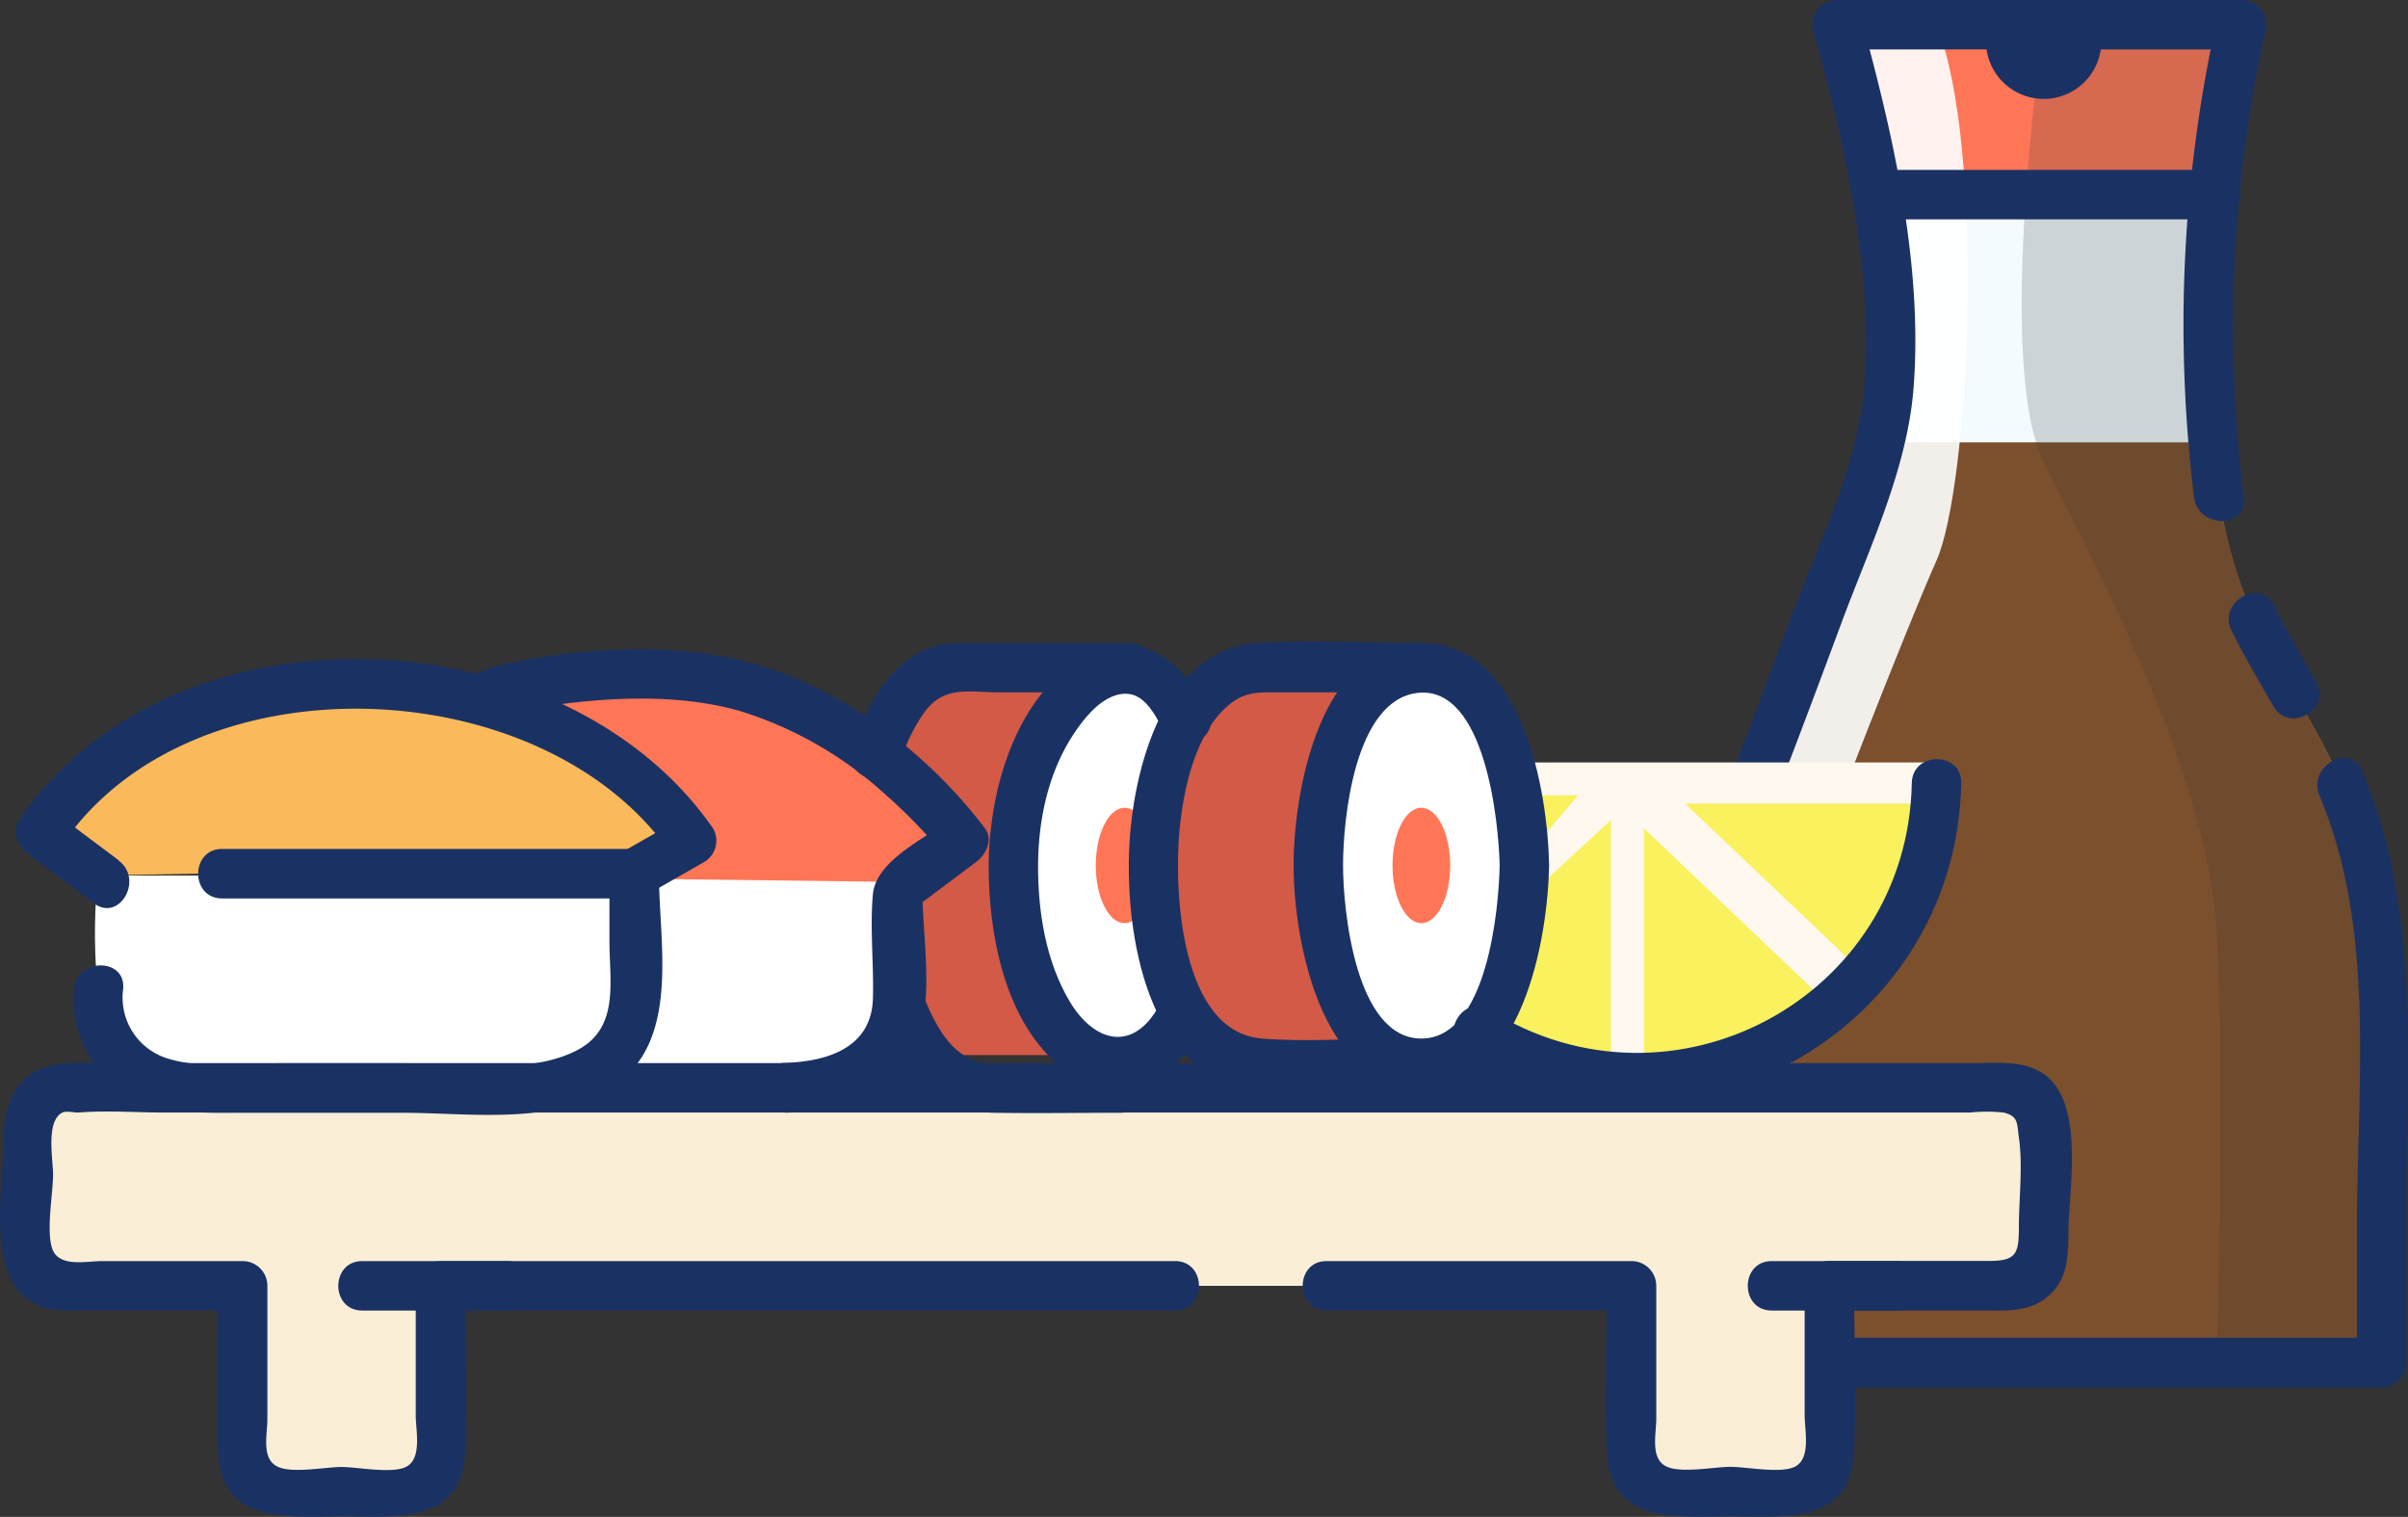 <svg xmlns="http://www.w3.org/2000/svg" viewBox="0 0 292.14 184.03"><rect x="0" y="0" width="292.14" height="184.03" fill="#333333" stroke="none"/><defs><style>.cls-1{fill:#f3fbff;}.cls-2{fill:#7c4f2d;}.cls-3{fill:#ff7657;}.cls-4{opacity:0.2;}.cls-5{fill:#353535;}.cls-10,.cls-6{fill:#fff;}.cls-6{opacity:0.9;}.cls-7{fill:#1a3263;}.cls-8{fill:#f9f15d;}.cls-9{fill:#fff8ee;}.cls-11{fill:#d35a46;}.cls-12{fill:#fab95b;}.cls-13{fill:#fbeed7;}</style></defs><title>Fichier 22</title><g id="Calque_2" data-name="Calque 2"><g id="Calque_3" data-name="Calque 3"><path class="cls-1" d="M221.94,165.33h67V122c0-35-17-36-20-64s3-55,3-55h-49s10,36,5,51-15,41-15,41"/><path class="cls-2" d="M268.94,57.67c3,28,20,29,20,64V165h-67l-9-70.33s10-26,15-41h41Z"/><polygon class="cls-3" points="268.94 24 228.94 24 222.94 3 272.94 3 268.94 24"/><g class="cls-4"><path class="cls-5" d="M268.94,165.33h20V122c0-35-17-36-20-64s3-55,3-55h-24s-6,41,0,53,20,38,21,57S268.94,165.33,268.94,165.33Z"/></g><path class="cls-6" d="M220.94,103s10-26,14-35,6-50,0-65h-12s8,25.33,6,41.67-20,60.33-20,60.33Z"/><path class="cls-7" d="M272.23,60.37a166.32,166.32,0,0,1,2.6-56.57A3,3,0,0,0,271.94,0h-49A3,3,0,0,0,220,3.8c3.8,13.74,7.32,29,6.15,43.31-.78,9.46-5.65,19.08-8.91,27.89q-3.57,9.63-7.24,19.2c-1.38,3.61,4.42,5.17,5.79,1.6q3.79-9.9,7.47-19.84c3.41-9.24,8.11-18.92,8.89-28.85,1.16-14.81-2.43-30.68-6.36-44.91L222.94,6h49L269,2.2a171.14,171.14,0,0,0-2.81,58.17c.51,3.77,6.51,3.82,6,0Z"/><path class="cls-7" d="M281,82.71c-1.76-3-3.54-6.07-5.09-9.22-1.71-3.47-6.89-.43-5.18,3,1.55,3.15,3.33,6.17,5.09,9.21,1.93,3.34,7.12.33,5.18-3Z"/><path class="cls-7" d="M221.94,168.33h67a3,3,0,0,0,3-3V146.91c0-17.9,1.78-36.52-5.36-53.37-1.51-3.55-6.68-.49-5.18,3,6.9,16.27,4.54,35.31,4.54,52.58v16.18l3-3h-67c-3.86,0-3.87,6,0,6Z"/><path class="cls-8" d="M183.36,93.33,234.94,93s-4.07,38.82-38.54,37.91c-13.46-4.91-15.8-8.24-15.8-8.24S191.78,105.65,183.36,93.33Z"/><polygon class="cls-9" points="234.44 92.5 184.44 92.5 186.44 96.5 191.44 96.5 184.94 104.17 184.94 109.17 195.44 99.5 195.44 130.81 199.44 130.81 199.44 100.5 220.44 120.5 224.44 116.5 204.44 97.5 234.44 97.5 234.44 92.5"/><ellipse class="cls-10" cx="135.44" cy="105" rx="12.5" ry="24"/><path class="cls-11" d="M168.94,128h-16.5c-6.91,0-12.5-10.75-12.5-24s5.59-24,12.5-24H172s-16.06,8-13.06,28S168.94,128,168.94,128Z"/><path class="cls-11" d="M132.94,128h-16.5c-6.91,0-12.5-10.75-12.5-24s5.59-24,12.5-24H136s-16.06,8-13.06,28S132.94,128,132.94,128Z"/><ellipse class="cls-10" cx="173.44" cy="104" rx="12.5" ry="24"/><ellipse class="cls-3" cx="172.44" cy="105" rx="3.5" ry="7"/><ellipse class="cls-3" cx="136.44" cy="105" rx="3.5" ry="7"/><path class="cls-10" d="M11.9,106.22h97s8.37,25-9.82,25.38-78.24,2.65-83.71-2.48-3.51-22.9-3.51-22.9"/><path class="cls-3" d="M44.9,106.22l64,.78,8-6s-23-23-51-18-29,19-29,19l8,4.22"/><path class="cls-12" d="M11.9,106.22l65-1.22,7-4s-23-23-51-18-29,19-29,19l8,4.22"/><path class="cls-13" d="M243.81,132H7.56a4,4,0,0,0-4.12,4v16.1a4,4,0,0,0,4.12,4H29.44v21a4,4,0,0,0,4.12,4H49.31a4,4,0,0,0,4.13-4V156h144.5v21a4,4,0,0,0,4.12,4h15.75a4,4,0,0,0,4.13-4V156h21.87a4,4,0,0,0,4.13-4V136A4,4,0,0,0,243.81,132Z"/></g><g id="Calque_2-2" data-name="Calque 2"><path class="cls-7" d="M160.94,159h37l-3-3c0,6.68-.31,13.44,0,20.11.4,8.85,8.43,7.87,15,7.87s14.59,1,15-7.87c.3-6.67,0-13.43,0-20.11l-3,3h18.64c2.59,0,5.26.22,7.49-1.41,2.69-2,2.87-4.88,2.87-7.89,0-5.2,2.06-15.71-2.87-19.31-2.52-1.84-5.91-1.41-8.85-1.41H18.82c-3.5,0-7-.16-10.52,0-5.74.27-7.86,4-7.86,9.3S-1.65,154,3.31,157.61C5.53,159.24,8.2,159,10.8,159H29.44l-3-3c0,6.68-.31,13.44,0,20.11.4,8.85,8.43,7.87,15,7.87s14.59,1,15-7.87c.3-6.67,0-13.43,0-20.11l-3,3h89.12c3.86,0,3.87-6,0-6H53.44a3,3,0,0,0-3,3v15.71c0,1.85.81,5.29-1.21,6.27-1.72.84-5.9,0-7.79,0s-5.88.79-7.68,0c-2.11-.92-1.32-3.91-1.32-5.84V156a3,3,0,0,0-3-3H12.37c-1.8,0-5,.75-5.93-1.26s0-7,0-9.19c0-1.88-.92-6.53,1.13-7.57.44-.22,1.42,0,1.9,0,3.49-.28,7.14,0,10.64,0H239a19.09,19.09,0,0,1,4.07,0c1.81.44,1.61,1.25,1.86,3,.5,3.52,0,7.44,0,11,0,3.24-.42,4-3.66,4H221.94a3,3,0,0,0-3,3v15.71c0,1.85.81,5.29-1.21,6.27-1.72.84-5.9,0-7.79,0s-5.88.79-7.68,0c-2.11-.92-1.32-3.91-1.32-5.84V156a3,3,0,0,0-3-3h-37c-3.86,0-3.87,6,0,6Z"/><path class="cls-7" d="M61.52,153H43.94c-3.86,0-3.87,6,0,6H61.52c3.86,0,3.87-6,0-6Z"/><path class="cls-7" d="M230.27,153H214.94c-3.86,0-3.87,6,0,6h15.33c3.86,0,3.87-6,0-6Z"/><path class="cls-7" d="M8.94,120a13.66,13.66,0,0,0,6,12.46c4.37,2.81,9.57,2.54,14.56,2.54H48.72c8.27,0,18.84,1.68,26-3.44,7.82-5.57,5.22-17.22,5.22-25.56a3,3,0,0,0-3-3h-50c-3.86,0-3.87,6,0,6h50l-3-3v8.24c0,4.83,1.21,10.37-3.75,13.08-5.9,3.22-15,1.68-21.47,1.68H34.33c-4.41,0-9.68.74-13.93-.56A7.73,7.73,0,0,1,14.94,120c.37-3.84-5.63-3.82-6,0Z"/><path class="cls-7" d="M14.45,104.41l-8-6,1.08,4.1c15.61-23.05,58.33-21.31,73.82,1l1.07-4.1-7,4c-3.35,1.92-.33,7.1,3,5.18l7-4a3,3,0,0,0,1.08-4.1c-18.23-26.27-65.8-28.16-84.18-1-1,1.45-.15,3.18,1.07,4.1l8,6c3.09,2.32,6.09-2.89,3-5.18Z"/><path class="cls-7" d="M95.27,135c5.84-.18,12.87-2.14,15.63-7.82,2.59-5.33,1-13.36,1-19.18l-1.49,2.59,8-6c1.18-.88,2.14-2.7,1.08-4.1-7.43-9.8-18.74-18.15-30.88-20.67-8.21-1.7-17.73-1.18-25.95.45-2.09.41-5.56,1.06-6.66,3.24-1.75,3.44,3.43,6.48,5.18,3-.41.8-.86.43-.2.4,1.09-.07,3.07-.87,4.43-1.09,7.72-1.24,16.64-1.73,24.22.4a46.58,46.58,0,0,1,17.86,10.24,63,63,0,0,1,5.07,5c.44.5,2.28,2.72,1.75,2l1.07-4.1c-3,2.29-9.1,5-9.48,9.14s.13,8.51,0,12.7c-.19,5.88-5.45,7.59-10.67,7.75-3.85.12-3.87,6.12,0,6Z"/><path class="cls-7" d="M140.35,122.49c-3.22,5.26-7.74,3.73-10.55-.95-2.92-4.87-3.88-10.94-3.86-16.54s1.26-11.37,4.35-16c1.19-1.79,2.94-4,5.11-4.66,3.25-.94,4.58,2.18,5.95,4.59,1.91,3.36,7.1.34,5.18-3-3.83-6.72-9.69-10.61-16.72-5.2S120,96.4,119.94,105c0,8.14,1.84,18.44,8.32,24.07,6.05,5.27,13.4,2.78,17.27-3.56,2-3.3-3.17-6.32-5.18-3Z"/><path class="cls-7" d="M181.94,105c-.1,5.17-1.48,21-9.5,21s-9.5-15.71-9.5-21c0-5.58,1.38-20,9-20.93,8.31-1,9.9,15.93,10,20.93.07,3.86,6.07,3.87,6,0-.17-9.07-3.18-26.95-15.5-27s-15.5,18-15.5,27,3.29,27,15.5,27,15.33-18,15.5-27C188,101.14,182,101.14,181.94,105Z"/><path class="cls-7" d="M168.94,126c-5.23,0-10.64.43-15.85,0-9.93-.82-10.66-18-10-25.22.49-5,1.88-11.83,6-15.26,2-1.71,3.91-1.52,6.38-1.52H172c3.86,0,3.87-6,0-6-6.41,0-12.92-.36-19.31,0-10.93.62-14.71,13.75-15.55,22.78-.9,9.65,1,27.18,12.3,30.73,5.84,1.83,13.45.49,19.5.49,3.86,0,3.86-6,0-6Z"/><path class="cls-7" d="M109.25,92.44a19.89,19.89,0,0,1,3.09-6.28c2.38-3,5.32-2.16,8.87-2.16h15.73c3.86,0,3.86-6,0-6H116.41c-7.19,0-11,6.53-13,12.85-1.15,3.69,4.64,5.27,5.79,1.59Z"/><path class="cls-7" d="M135.94,129H124.31a33.43,33.43,0,0,1-4.8,0c-4-.6-6-4.54-7.41-8s-7.22-2-5.79,1.59c2.63,6.61,6.63,12.27,14.26,12.41,5.12.09,10.25,0,15.37,0,3.86,0,3.86-6,0-6Z"/><path class="cls-7" d="M177.72,127.73c26,16.26,59.64-2.23,60.22-32.73.07-3.86-5.93-3.86-6,0-.49,26.09-29.08,41.35-51.19,27.55-3.28-2.06-6.3,3.13-3,5.18Z"/><path class="cls-7" d="M228.94,26.61h40c3.86,0,3.86-6,0-6h-40c-3.86,0-3.87,6,0,6Z"/><path class="cls-7" d="M254.94,5a7,7,0,0,1-14,0"/></g></g></svg>